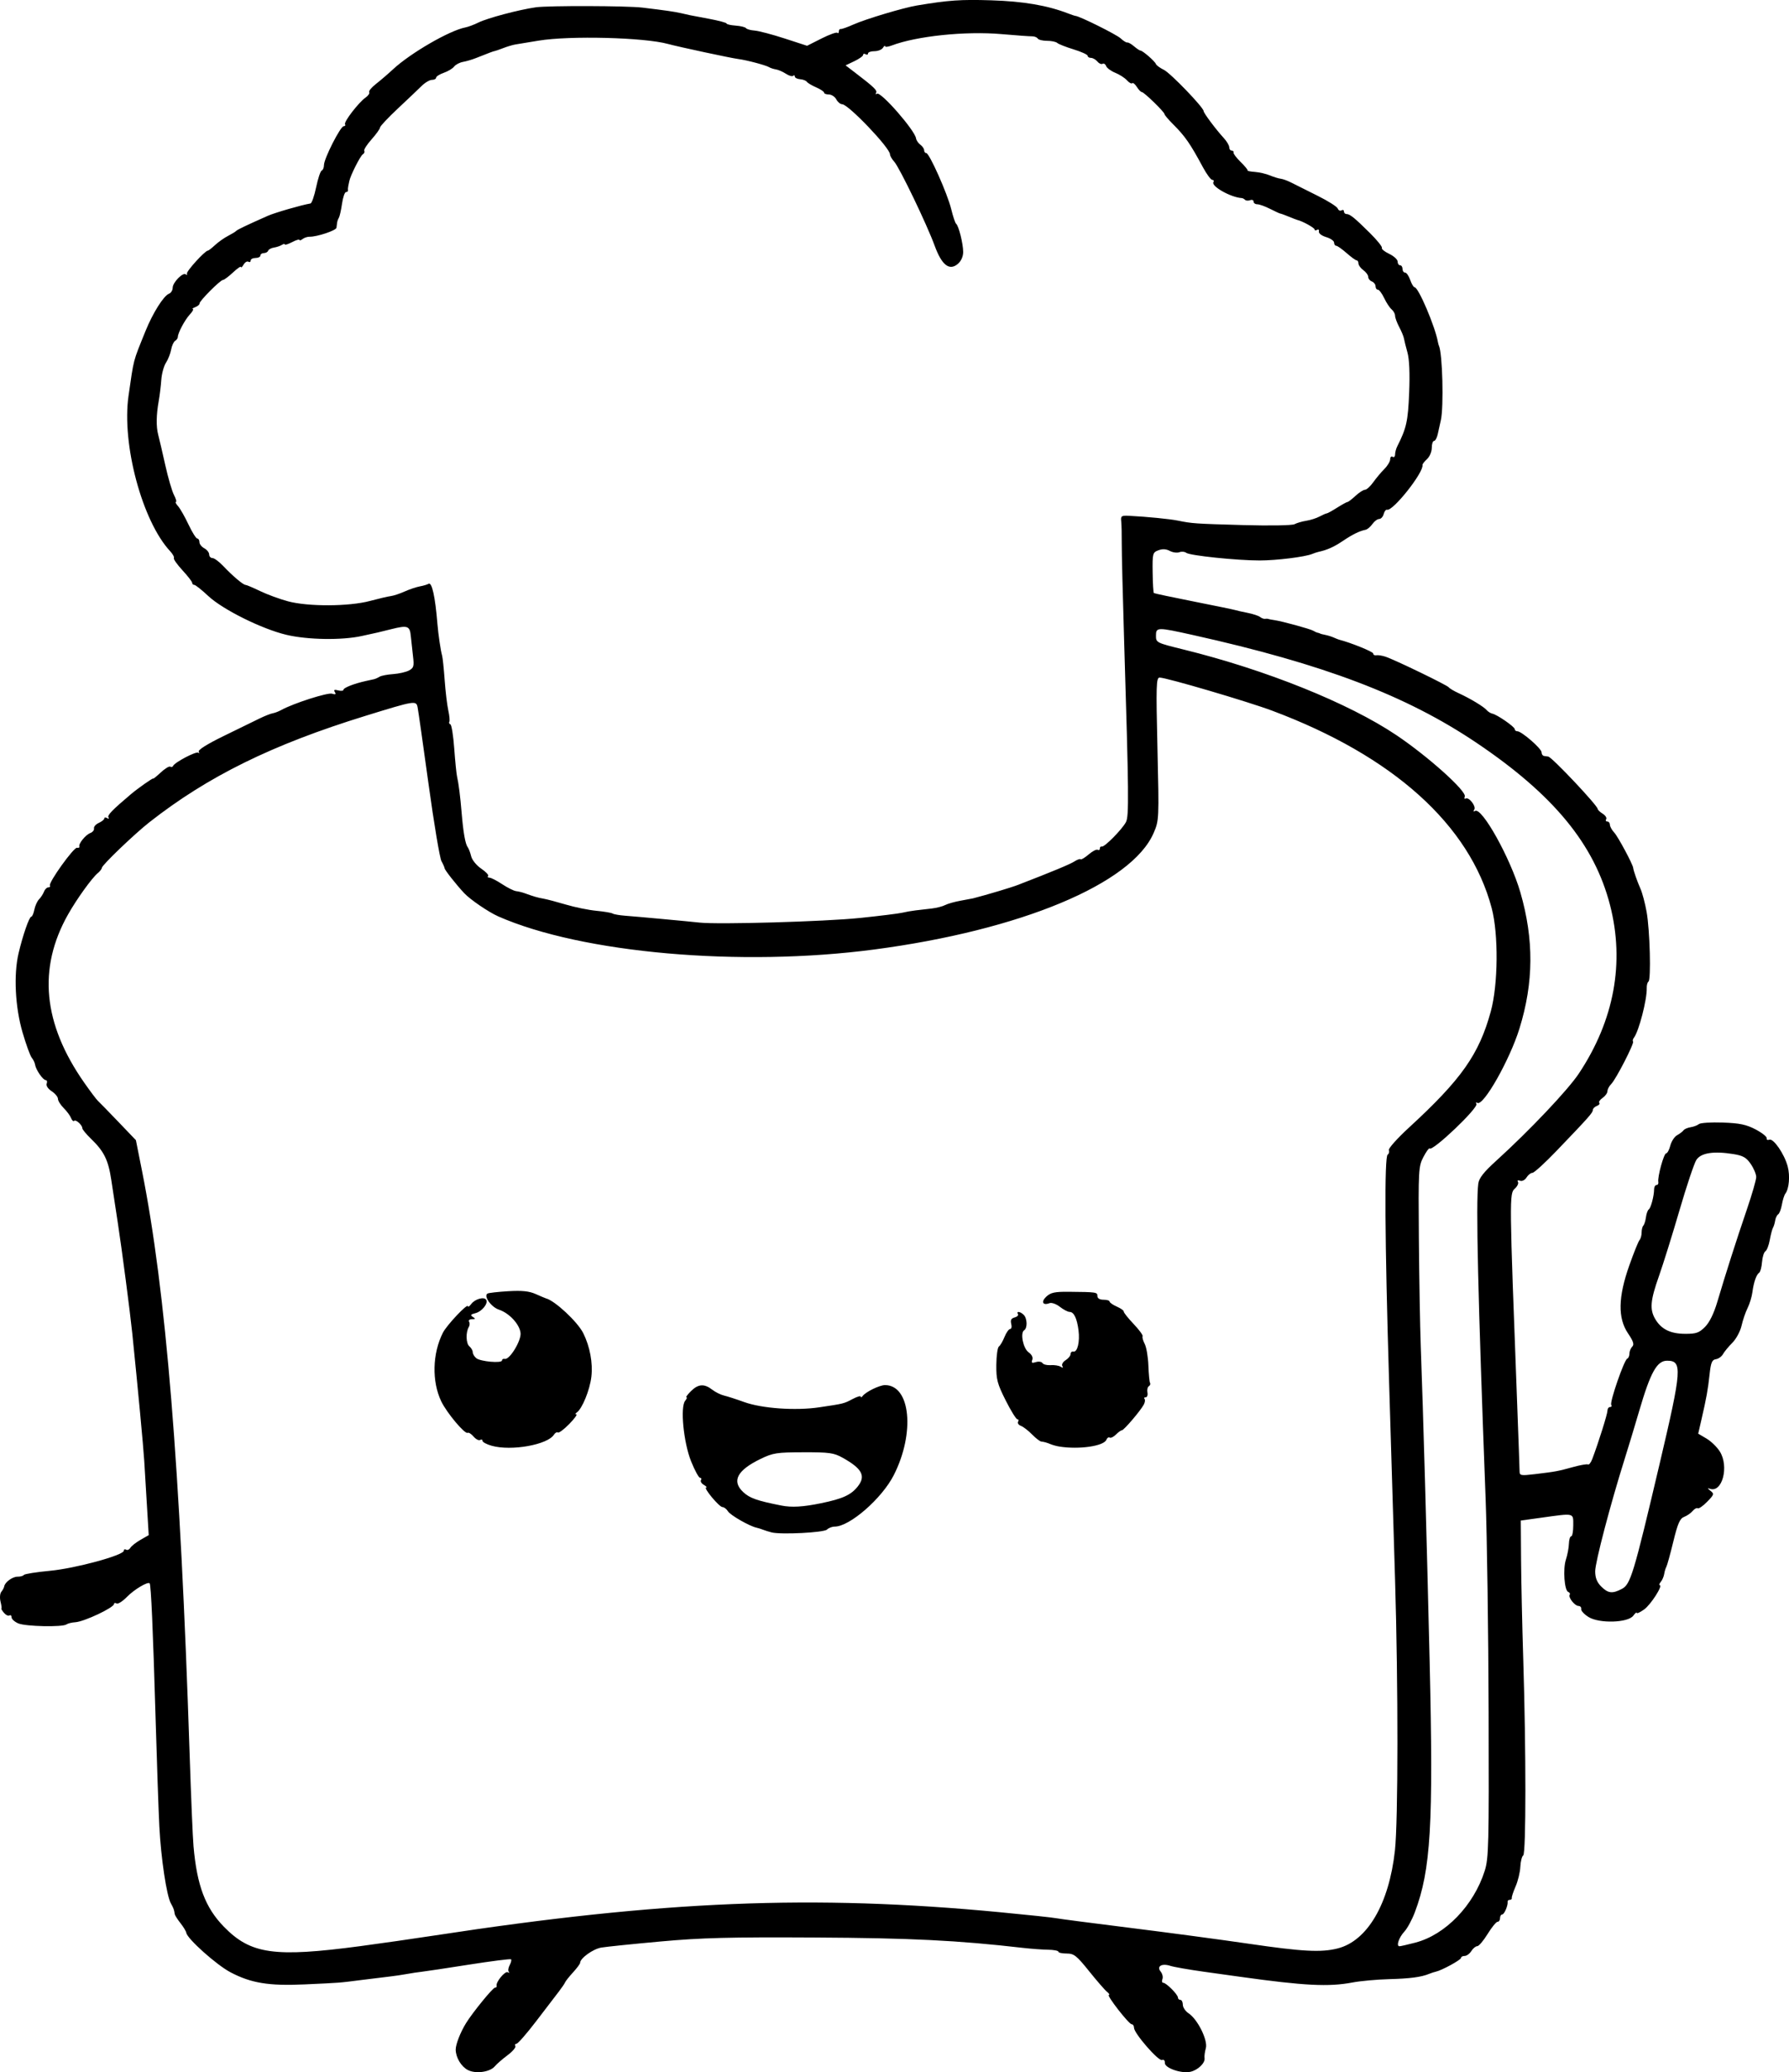 <?xml version="1.0" encoding="UTF-8" standalone="no"?>
<!-- Created with Inkscape (http://www.inkscape.org/) -->

<svg
   width="193.983mm"
   height="224.734mm"
   viewBox="0 0 193.983 224.734"
   version="1.1"
   id="svg5"
   xml:space="preserve"
   xmlns="http://www.w3.org/2000/svg"
   xmlns:svg="http://www.w3.org/2000/svg"><defs
     id="defs2" /><g
     id="layer1"
     transform="translate(-34.145,-6.278)"><path
       style="fill:#000000;stroke-width:0.265"
       d="m 84.881,230.779 c -0.733,-0.385 -1.318,-1.367 -1.324,-2.221 -0.004,-0.565 0.513,-1.888 1.125,-2.876 0.715,-1.156 2.9,-3.837 3.128,-3.837 0.133,0 0.215,-0.089 0.183,-0.198 -0.116,-0.39 0.916,-1.646 1.212,-1.477 0.166,0.095 0.217,0.078 0.113,-0.037 -0.104,-0.115 -0.065,-0.442 0.088,-0.727 0.152,-0.284 0.222,-0.572 0.155,-0.639 -0.067,-0.067 -2.131,0.194 -4.585,0.581 -2.455,0.387 -4.761,0.734 -5.125,0.772 -0.364,0.038 -1.078,0.145 -1.587,0.239 -0.509,0.093 -1.343,0.217 -1.852,0.274 -0.509,0.057 -1.879,0.225 -3.043,0.373 -2.57,0.327 -2.192,0.297 -6.181,0.481 -3.891,0.179 -5.816,-0.135 -8.058,-1.317 -1.511,-0.796 -4.69,-3.639 -4.784,-4.278 -0.024,-0.164 -0.308,-0.635 -0.631,-1.045 -0.323,-0.41 -0.602,-0.849 -0.62,-0.975 -0.07,-0.483 -0.127,-0.643 -0.423,-1.173 -0.461,-0.828 -1.073,-4.903 -1.248,-8.316 -0.086,-1.673 -0.274,-7.091 -0.417,-12.039 -0.27,-9.305 -0.487,-14.206 -0.635,-14.354 -0.208,-0.208 -1.682,0.673 -2.463,1.474 -0.471,0.483 -0.978,0.803 -1.126,0.712 -0.148,-0.091 -0.269,-0.068 -0.269,0.051 0,0.394 -3.244,1.926 -4.203,1.984 -0.381,0.023 -0.811,0.129 -0.957,0.236 -0.426,0.312 -4.43,0.228 -5.225,-0.11 -0.4,-0.17 -0.728,-0.466 -0.728,-0.657 0,-0.191 -0.106,-0.283 -0.235,-0.203 -0.129,0.08 -0.397,-0.051 -0.595,-0.29 -0.198,-0.239 -0.321,-0.446 -0.273,-0.46 0.048,-0.014 0.005,-0.354 -0.096,-0.757 -0.101,-0.403 -0.062,-0.878 0.088,-1.058 0.149,-0.18 0.291,-0.446 0.315,-0.592 0.076,-0.46 0.907,-1.059 1.457,-1.049 0.291,0.005 0.593,-0.08 0.671,-0.188 0.078,-0.109 1.35,-0.311 2.828,-0.45 2.772,-0.261 8.011,-1.687 8.011,-2.181 0,-0.145 0.112,-0.194 0.248,-0.11 0.137,0.084 0.345,-0.007 0.463,-0.204 0.118,-0.196 0.614,-0.586 1.102,-0.865 l 0.887,-0.508 -0.192,-3.175 c -0.105,-1.746 -0.238,-3.949 -0.295,-4.895 -0.086,-1.444 -0.701,-7.996 -1.291,-13.758 -0.24,-2.344 -1.138,-9.213 -1.577,-12.058 -0.223,-1.444 -0.538,-3.519 -0.701,-4.611 -0.326,-2.185 -0.782,-3.115 -2.198,-4.484 -0.519,-0.501 -0.944,-1.016 -0.944,-1.143 0,-0.346 -0.707,-0.986 -0.888,-0.805 -0.087,0.087 -0.237,-0.05 -0.335,-0.304 -0.097,-0.254 -0.457,-0.742 -0.8,-1.084 -0.343,-0.343 -0.623,-0.793 -0.623,-1.001 0,-0.208 -0.307,-0.58 -0.682,-0.825 -0.401,-0.263 -0.623,-0.603 -0.537,-0.824 0.08,-0.207 0.032,-0.377 -0.105,-0.377 -0.297,0 -1.075,-1.131 -1.155,-1.679 -0.031,-0.211 -0.193,-0.549 -0.36,-0.75 -0.167,-0.201 -0.616,-1.434 -0.997,-2.739 -0.804,-2.748 -0.981,-6.266 -0.433,-8.591 0.462,-1.963 1.16,-3.969 1.379,-3.969 0.099,0 0.248,-0.343 0.332,-0.762 0.084,-0.419 0.314,-0.925 0.511,-1.124 0.197,-0.199 0.437,-0.571 0.534,-0.826 0.096,-0.255 0.305,-0.463 0.464,-0.463 0.159,0 0.239,-0.089 0.178,-0.198 -0.176,-0.315 2.591,-4.174 2.94,-4.101 0.173,0.036 0.286,-0.023 0.251,-0.132 -0.101,-0.314 0.679,-1.274 1.191,-1.465 0.256,-0.096 0.435,-0.321 0.397,-0.502 -0.038,-0.181 0.199,-0.45 0.527,-0.599 0.327,-0.149 0.595,-0.369 0.595,-0.488 0,-0.12 0.137,-0.133 0.305,-0.029 0.174,0.108 0.234,0.073 0.14,-0.08 -0.142,-0.23 0.421,-0.81 2.456,-2.529 0.745,-0.629 2.391,-1.785 2.391,-1.678 0,0.059 0.369,-0.237 0.821,-0.659 0.451,-0.422 0.917,-0.707 1.036,-0.634 0.118,0.073 0.255,0.038 0.304,-0.077 0.164,-0.388 2.53,-1.629 2.742,-1.438 0.115,0.104 0.133,0.056 0.04,-0.108 -0.105,-0.184 0.907,-0.822 2.67,-1.684 1.561,-0.763 3.315,-1.62 3.897,-1.904 0.582,-0.285 1.237,-0.545 1.455,-0.578 0.218,-0.033 0.648,-0.198 0.954,-0.367 1.303,-0.718 5.012,-1.906 5.483,-1.757 0.367,0.117 0.451,0.068 0.302,-0.173 -0.151,-0.244 -0.052,-0.294 0.364,-0.185 0.314,0.082 0.571,0.051 0.571,-0.07 0,-0.215 1.154,-0.668 2.409,-0.945 0.349,-0.077 0.753,-0.166 0.899,-0.198 0.146,-0.032 0.416,-0.153 0.601,-0.268 0.185,-0.116 0.846,-0.244 1.469,-0.286 0.623,-0.042 1.397,-0.218 1.721,-0.391 0.519,-0.278 0.571,-0.463 0.439,-1.559 -0.082,-0.684 -0.188,-1.655 -0.235,-2.157 -0.104,-1.123 -0.339,-1.211 -2.085,-0.776 -0.76,0.189 -1.441,0.356 -1.514,0.372 -0.073,0.015 -0.847,0.186 -1.72,0.379 -2.151,0.475 -5.866,0.418 -8.163,-0.126 -2.658,-0.629 -6.906,-2.738 -8.476,-4.207 -0.711,-0.666 -1.396,-1.21 -1.521,-1.21 -0.125,0 -0.228,-0.099 -0.228,-0.221 0,-0.121 -0.473,-0.733 -1.051,-1.359 -0.578,-0.626 -0.999,-1.223 -0.935,-1.327 0.064,-0.103 -0.117,-0.438 -0.402,-0.744 -3.029,-3.252 -5.27,-11.616 -4.515,-16.854 0.594,-4.122 0.456,-3.594 1.835,-7.011 0.793,-1.965 1.972,-3.84 2.555,-4.064 0.219,-0.084 0.397,-0.374 0.397,-0.644 0,-0.582 1.141,-1.735 1.431,-1.446 0.11,0.11 0.161,0.074 0.113,-0.082 -0.08,-0.255 1.958,-2.496 2.269,-2.496 0.071,0 0.423,-0.272 0.781,-0.605 0.359,-0.333 0.99,-0.779 1.403,-0.992 0.413,-0.213 0.81,-0.455 0.883,-0.538 0.123,-0.14 1.146,-0.629 3.44,-1.645 0.767,-0.339 3.656,-1.175 4.622,-1.337 0.141,-0.024 0.418,-0.817 0.615,-1.763 0.197,-0.946 0.469,-1.759 0.604,-1.808 0.135,-0.049 0.245,-0.319 0.245,-0.602 0,-0.689 1.786,-4.205 2.136,-4.205 0.152,0 0.218,-0.095 0.146,-0.212 -0.155,-0.251 1.473,-2.367 2.228,-2.895 0.29,-0.203 0.466,-0.466 0.392,-0.586 -0.074,-0.119 0.252,-0.516 0.723,-0.882 0.472,-0.366 1.312,-1.087 1.868,-1.604 1.89,-1.755 6.12,-4.203 7.831,-4.533 0.318,-0.061 0.956,-0.3 1.418,-0.531 0.967,-0.482 4.411,-1.397 6.228,-1.654 1.364,-0.193 9.877,-0.168 11.557,0.033 2.501,0.3 3.487,0.443 4.233,0.613 0.437,0.099 0.853,0.194 0.926,0.211 0.073,0.016 0.995,0.191 2.051,0.388 1.055,0.197 1.918,0.428 1.919,0.514 2.6e-4,0.086 0.441,0.188 0.979,0.226 0.538,0.039 1.044,0.163 1.124,0.276 0.08,0.113 0.502,0.231 0.937,0.263 0.435,0.031 1.893,0.415 3.24,0.853 l 2.448,0.796 1.557,-0.786 c 0.856,-0.432 1.631,-0.712 1.721,-0.622 0.09,0.09 0.164,0.025 0.164,-0.145 0,-0.17 0.089,-0.289 0.198,-0.265 0.109,0.024 0.734,-0.197 1.389,-0.491 1.307,-0.586 5.417,-1.818 6.879,-2.061 3.456,-0.575 4.732,-0.664 8.048,-0.562 3.492,0.108 6.099,0.554 8.356,1.428 0.364,0.141 0.721,0.26 0.794,0.264 0.445,0.028 4.454,2.022 4.893,2.435 0.292,0.274 0.617,0.476 0.721,0.449 0.104,-0.028 0.433,0.158 0.731,0.413 0.297,0.255 0.612,0.463 0.698,0.463 0.234,0 1.557,1.15 1.673,1.455 0.056,0.146 0.445,0.431 0.866,0.635 0.712,0.345 4.308,4.081 4.31,4.478 0.001,0.211 1.336,1.994 2.182,2.915 0.327,0.356 0.595,0.809 0.595,1.006 0,0.197 0.119,0.358 0.265,0.358 0.146,0 0.235,0.093 0.198,0.207 -0.036,0.114 0.313,0.578 0.776,1.032 0.463,0.454 0.801,0.866 0.75,0.917 -0.05,0.051 0.305,0.121 0.789,0.157 0.485,0.035 1.218,0.206 1.631,0.379 0.412,0.173 0.941,0.335 1.174,0.361 0.233,0.025 0.769,0.224 1.191,0.442 0.422,0.218 1.684,0.85 2.806,1.405 1.121,0.555 2.103,1.176 2.181,1.379 0.078,0.203 0.262,0.296 0.408,0.205 0.147,-0.091 0.266,-0.039 0.266,0.116 0,0.154 0.124,0.28 0.276,0.28 0.373,0 0.879,0.41 2.55,2.068 0.78,0.773 1.361,1.498 1.292,1.61 -0.069,0.112 0.286,0.4 0.789,0.64 0.503,0.24 0.915,0.617 0.915,0.837 0,0.221 0.119,0.401 0.265,0.401 0.146,0 0.265,0.179 0.265,0.397 0,0.218 0.125,0.397 0.278,0.397 0.153,0 0.403,0.357 0.555,0.794 0.152,0.437 0.365,0.794 0.473,0.794 0.42,0 2.235,4.265 2.535,5.953 0.026,0.146 0.075,0.324 0.109,0.397 0.385,0.818 0.534,6.606 0.207,8.07 -0.097,0.437 -0.249,1.121 -0.337,1.521 -0.088,0.4 -0.269,0.728 -0.403,0.728 -0.134,0 -0.244,0.339 -0.244,0.753 0,0.414 -0.233,0.964 -0.519,1.222 -0.285,0.258 -0.504,0.545 -0.487,0.636 0.15,0.795 -3.223,5.051 -3.846,4.853 -0.122,-0.039 -0.284,0.171 -0.362,0.466 -0.077,0.295 -0.298,0.537 -0.491,0.537 -0.193,0 -0.524,0.247 -0.735,0.549 -0.211,0.302 -0.545,0.581 -0.743,0.621 -0.665,0.135 -1.412,0.503 -2.475,1.22 -0.945,0.637 -1.697,0.974 -2.612,1.171 -0.164,0.035 -0.477,0.138 -0.695,0.229 -0.771,0.321 -3.86,0.705 -5.689,0.707 -2.455,0.004 -7.595,-0.532 -7.97,-0.83 -0.163,-0.13 -0.499,-0.159 -0.745,-0.065 -0.247,0.095 -0.713,0.03 -1.036,-0.142 -0.397,-0.213 -0.799,-0.234 -1.239,-0.067 -0.622,0.236 -0.65,0.344 -0.623,2.403 0.016,1.185 0.075,2.191 0.132,2.235 0.057,0.044 2.009,0.458 4.337,0.919 2.328,0.461 4.352,0.88 4.498,0.929 0.146,0.049 0.741,0.184 1.323,0.299 0.582,0.115 1.195,0.317 1.361,0.449 0.167,0.132 0.405,0.221 0.529,0.199 0.124,-0.022 0.286,-0.017 0.359,0.013 0.073,0.029 0.37,0.086 0.661,0.127 0.81,0.112 3.93,0.967 4.231,1.159 0.147,0.094 0.356,0.187 0.465,0.208 0.109,0.02 0.228,0.061 0.265,0.09 0.036,0.029 0.284,0.095 0.55,0.145 0.266,0.05 0.683,0.18 0.926,0.288 0.243,0.108 0.502,0.211 0.575,0.23 1.264,0.321 3.704,1.309 3.704,1.501 0,0.14 0.149,0.226 0.331,0.191 0.182,-0.035 0.628,0.033 0.992,0.152 0.996,0.324 6.727,3.1 6.879,3.331 0.073,0.111 0.549,0.393 1.058,0.627 1.263,0.58 2.722,1.461 3.044,1.837 0.146,0.171 0.419,0.342 0.607,0.381 0.529,0.108 2.435,1.428 2.435,1.685 0,0.126 0.129,0.229 0.286,0.229 0.46,0 2.624,1.881 2.624,2.281 0,0.201 0.119,0.38 0.265,0.398 0.146,0.018 0.354,0.048 0.463,0.066 0.409,0.069 5.358,5.318 5.358,5.683 0,0.096 0.243,0.327 0.539,0.512 0.297,0.185 0.468,0.452 0.381,0.593 -0.087,0.141 -0.032,0.256 0.122,0.256 0.154,0 0.28,0.156 0.28,0.347 0,0.191 0.215,0.578 0.478,0.86 0.405,0.435 2.005,3.419 2.048,3.82 0.033,0.31 0.454,1.515 0.788,2.257 0.198,0.441 0.499,1.572 0.668,2.514 0.356,1.978 0.497,7.381 0.198,7.566 -0.111,0.069 -0.195,0.387 -0.185,0.707 0.036,1.236 -0.852,4.674 -1.386,5.369 -0.122,0.159 -0.166,0.345 -0.097,0.414 0.166,0.166 -1.854,4.103 -2.371,4.619 -0.223,0.223 -0.405,0.568 -0.405,0.768 0,0.2 -0.237,0.529 -0.527,0.732 -0.29,0.203 -0.452,0.445 -0.359,0.538 0.093,0.093 -0.027,0.244 -0.266,0.335 -0.239,0.092 -0.435,0.29 -0.435,0.441 0,0.293 -0.441,0.789 -3.969,4.466 -1.237,1.289 -2.397,2.345 -2.577,2.346 -0.181,7.9e-4 -0.47,0.228 -0.642,0.504 -0.179,0.287 -0.483,0.438 -0.707,0.352 -0.232,-0.089 -0.323,-0.038 -0.224,0.123 0.093,0.151 -0.055,0.478 -0.33,0.726 -0.612,0.553 -0.609,0.757 0.254,23.563 0.138,3.638 0.252,6.838 0.254,7.112 0.003,0.454 0.146,0.48 1.657,0.299 2.263,-0.272 2.509,-0.317 4.146,-0.771 0.789,-0.219 1.519,-0.345 1.623,-0.28 0.104,0.064 0.312,-0.209 0.462,-0.607 0.671,-1.778 1.64,-4.865 1.64,-5.224 0,-0.217 0.126,-0.395 0.28,-0.395 0.154,0 0.213,-0.108 0.131,-0.241 -0.183,-0.297 1.404,-4.884 1.733,-5.007 0.13,-0.049 0.237,-0.293 0.237,-0.542 0,-0.25 0.138,-0.592 0.307,-0.761 0.233,-0.233 0.122,-0.581 -0.46,-1.442 -1.115,-1.65 -1.073,-3.933 0.136,-7.353 0.488,-1.382 0.99,-2.627 1.114,-2.765 0.124,-0.138 0.226,-0.505 0.226,-0.816 0,-0.31 0.084,-0.648 0.186,-0.751 0.103,-0.103 0.229,-0.507 0.282,-0.899 0.052,-0.392 0.189,-0.774 0.303,-0.85 0.23,-0.152 0.579,-1.463 0.582,-2.188 10e-4,-0.255 0.119,-0.463 0.262,-0.463 0.143,0 0.231,-0.149 0.195,-0.331 -0.105,-0.535 0.602,-3.109 0.854,-3.109 0.127,0 0.328,-0.377 0.448,-0.838 0.119,-0.461 0.45,-0.967 0.735,-1.124 0.285,-0.158 0.598,-0.397 0.695,-0.531 0.097,-0.135 0.445,-0.286 0.773,-0.336 0.328,-0.05 0.731,-0.203 0.896,-0.34 0.165,-0.137 1.332,-0.212 2.593,-0.167 1.829,0.066 2.548,0.216 3.557,0.746 0.695,0.365 1.236,0.795 1.201,0.956 -0.035,0.161 0.094,0.232 0.287,0.158 0.447,-0.172 1.63,1.549 1.99,2.896 0.273,1.02 0.152,2.434 -0.254,2.956 -0.118,0.151 -0.286,0.684 -0.374,1.184 -0.088,0.5 -0.27,0.976 -0.404,1.059 -0.134,0.083 -0.28,0.384 -0.324,0.668 -0.044,0.285 -0.151,0.637 -0.237,0.782 -0.086,0.146 -0.242,0.741 -0.347,1.322 -0.105,0.582 -0.32,1.137 -0.478,1.235 -0.158,0.098 -0.322,0.624 -0.365,1.171 -0.043,0.547 -0.18,1.062 -0.304,1.146 -0.31,0.21 -0.599,1.038 -0.739,2.119 -0.065,0.499 -0.3,1.273 -0.523,1.72 -0.223,0.447 -0.517,1.307 -0.653,1.912 -0.136,0.605 -0.584,1.438 -0.997,1.852 -0.412,0.414 -0.87,0.968 -1.016,1.232 -0.147,0.264 -0.496,0.513 -0.776,0.553 -0.414,0.06 -0.541,0.367 -0.678,1.637 -0.181,1.675 -0.338,2.55 -0.886,4.926 l -0.348,1.511 0.898,0.53 c 0.494,0.291 1.143,0.921 1.444,1.4 1.022,1.629 0.267,4.507 -1.063,4.05 -0.302,-0.104 -0.289,-0.049 0.051,0.216 0.421,0.328 0.394,0.417 -0.36,1.189 -0.448,0.459 -0.908,0.777 -1.021,0.707 -0.113,-0.07 -0.363,0.063 -0.555,0.294 -0.192,0.232 -0.607,0.519 -0.922,0.639 -0.458,0.174 -0.691,0.706 -1.172,2.684 -0.33,1.357 -0.67,2.586 -0.754,2.732 -0.085,0.146 -0.189,0.493 -0.233,0.773 -0.043,0.28 -0.21,0.667 -0.371,0.86 -0.16,0.193 -0.215,0.351 -0.122,0.351 0.399,0 -0.956,2.121 -1.687,2.642 -0.44,0.313 -0.8,0.479 -0.8,0.369 0,-0.11 -0.166,0.026 -0.368,0.302 -0.57,0.78 -3.697,0.873 -4.859,0.144 -0.474,-0.297 -0.831,-0.685 -0.794,-0.862 0.037,-0.177 -0.091,-0.327 -0.285,-0.334 -0.419,-0.014 -1.14,-0.929 -0.961,-1.219 0.069,-0.112 2.6e-4,-0.245 -0.153,-0.296 -0.423,-0.141 -0.594,-2.495 -0.255,-3.522 0.165,-0.5 0.31,-1.271 0.323,-1.713 0.013,-0.442 0.124,-0.803 0.247,-0.803 0.123,0 0.224,-0.536 0.224,-1.191 0,-1.376 0.174,-1.334 -3.44,-0.832 l -2.249,0.312 0.03,4.229 c 0.017,2.326 0.123,7.206 0.237,10.844 0.31,9.886 0.308,21.02 -0.003,21.242 -0.146,0.104 -0.287,0.665 -0.315,1.247 -0.028,0.582 -0.258,1.535 -0.512,2.117 -0.254,0.582 -0.44,1.148 -0.413,1.257 0.027,0.109 -0.07,0.198 -0.215,0.198 -0.146,0 -0.252,0.089 -0.236,0.198 0.058,0.4 -0.362,1.389 -0.589,1.389 -0.129,0 -0.234,0.179 -0.234,0.397 0,0.218 -0.12,0.397 -0.267,0.397 -0.147,0 -0.633,0.595 -1.081,1.323 -0.448,0.728 -0.954,1.323 -1.125,1.323 -0.171,0 -0.459,0.238 -0.641,0.529 -0.182,0.291 -0.508,0.529 -0.725,0.529 -0.217,0 -0.395,0.098 -0.395,0.218 0,0.212 -2.092,1.354 -2.726,1.488 -0.174,0.037 -0.496,0.141 -0.714,0.232 -0.864,0.358 -2.088,0.521 -4.366,0.58 -1.31,0.034 -3.088,0.196 -3.951,0.36 -2.582,0.49 -5.226,0.356 -12.188,-0.617 -0.582,-0.081 -2.368,-0.331 -3.969,-0.554 -1.601,-0.224 -3.221,-0.508 -3.6,-0.632 -0.928,-0.304 -1.525,0.051 -1.05,0.623 0.189,0.228 0.274,0.594 0.19,0.814 -0.085,0.22 -0.044,0.4 0.091,0.4 0.322,0 1.591,1.276 1.591,1.6 0,0.139 0.119,0.253 0.265,0.253 0.146,0 0.265,0.235 0.265,0.523 0,0.288 0.28,0.706 0.622,0.931 0.984,0.645 2.114,2.93 1.873,3.787 -0.11,0.392 -0.173,0.873 -0.14,1.069 0.089,0.526 -0.72,1.311 -1.538,1.49 -0.992,0.218 -2.811,-0.422 -2.768,-0.974 0.019,-0.252 -0.109,-0.379 -0.306,-0.304 -0.385,0.148 -3.035,-2.902 -3.035,-3.493 0,-0.211 -0.112,-0.383 -0.249,-0.383 -0.307,0 -2.776,-3.172 -2.478,-3.183 0.118,-0.005 0.031,-0.153 -0.193,-0.331 -0.224,-0.177 -1.101,-1.186 -1.948,-2.241 -1.366,-1.7 -1.642,-1.918 -2.437,-1.918 -0.493,0 -0.896,-0.089 -0.896,-0.198 0,-0.109 -0.506,-0.206 -1.124,-0.215 -0.618,-0.009 -1.839,-0.099 -2.712,-0.199 -7.112,-0.818 -12.139,-1.068 -22.622,-1.125 -9.205,-0.05 -12.229,0.028 -16.669,0.43 -2.983,0.27 -5.877,0.568 -6.43,0.66 -0.902,0.151 -2.302,1.159 -2.302,1.658 0,0.106 -0.345,0.572 -0.768,1.034 -0.422,0.462 -0.809,0.949 -0.86,1.081 -0.051,0.132 -0.358,0.584 -0.682,1.004 -0.324,0.42 -1.429,1.865 -2.456,3.211 -1.026,1.346 -1.988,2.447 -2.138,2.447 -0.15,0 -0.203,0.111 -0.119,0.247 0.084,0.136 -0.295,0.583 -0.843,0.992 -0.548,0.41 -1.175,0.957 -1.394,1.216 -0.522,0.619 -2.077,0.829 -2.906,0.393 z m -11.647,-13.444 c 2.11,-0.28 5.746,-0.803 8.081,-1.16 24.64,-3.776 40.988,-4.448 61.24,-2.517 2.983,0.284 5.722,0.576 6.085,0.648 0.364,0.072 3.995,0.546 8.07,1.053 4.075,0.507 9.849,1.28 12.832,1.717 5.84,0.856 7.85,0.963 9.64,0.512 3.229,-0.813 5.576,-4.822 6.216,-10.616 0.352,-3.192 0.361,-17.896 0.017,-29.313 -0.142,-4.729 -0.437,-14.493 -0.655,-21.696 -0.459,-15.185 -0.513,-24.241 -0.148,-24.467 0.139,-0.086 0.197,-0.303 0.128,-0.483 -0.069,-0.18 0.909,-1.277 2.173,-2.439 5.693,-5.231 7.608,-7.949 8.881,-12.607 0.797,-2.914 0.844,-8.378 0.097,-11.202 -2.391,-9.032 -10.692,-16.502 -23.795,-21.409 -2.661,-0.997 -11.485,-3.594 -12.209,-3.594 -0.373,0 -0.398,0.801 -0.237,7.739 0.177,7.635 0.171,7.758 -0.415,9.115 -2.385,5.52 -14.432,10.543 -30.306,12.637 -14.503,1.913 -31.689,0.4 -40.746,-3.586 -1.052,-0.463 -3.043,-1.82 -3.704,-2.525 -0.856,-0.913 -2.116,-2.513 -2.126,-2.701 -0.005,-0.096 -0.159,-0.443 -0.341,-0.771 -0.182,-0.328 -0.811,-4.079 -1.396,-8.334 -0.586,-4.256 -1.121,-8.014 -1.19,-8.352 -0.153,-0.752 -0.273,-0.733 -5.646,0.926 -10.115,3.123 -17.079,6.551 -23.432,11.537 -1.617,1.269 -5.159,4.666 -5.159,4.948 0,0.113 -0.197,0.368 -0.437,0.568 -0.645,0.535 -2.282,2.811 -3.227,4.486 -3.298,5.844 -2.724,11.838 1.745,18.235 0.661,0.946 1.333,1.839 1.494,1.985 0.161,0.146 1.153,1.164 2.205,2.263 l 1.912,1.998 0.657,3.3 c 2.601,13.071 4.144,31.979 5.171,63.348 0.148,4.511 0.336,8.976 0.419,9.922 0.372,4.259 1.278,6.664 3.288,8.727 2.914,2.992 5.454,3.353 14.821,2.108 z m 44.582,-44.866 c -0.291,-0.072 -0.708,-0.202 -0.926,-0.288 -0.218,-0.086 -0.54,-0.187 -0.714,-0.224 -0.753,-0.159 -2.828,-1.347 -3.093,-1.771 -0.159,-0.255 -0.429,-0.463 -0.6,-0.463 -0.352,0 -2.108,-2.112 -1.767,-2.125 0.121,-0.004 0.01,-0.131 -0.248,-0.281 -0.258,-0.15 -0.4,-0.385 -0.315,-0.521 0.084,-0.137 0.04,-0.248 -0.099,-0.248 -0.139,0 -0.576,-0.804 -0.971,-1.786 -0.819,-2.035 -1.198,-5.901 -0.643,-6.57 0.172,-0.207 0.232,-0.376 0.135,-0.376 -0.097,0 0.121,-0.298 0.485,-0.661 0.787,-0.787 1.447,-0.836 2.303,-0.172 0.347,0.269 0.929,0.56 1.292,0.645 0.364,0.085 1.346,0.402 2.182,0.704 1.93,0.696 5.572,0.952 8.137,0.571 2.688,-0.399 2.663,-0.393 3.638,-0.909 0.473,-0.25 0.862,-0.363 0.864,-0.25 0.002,0.113 0.091,0.086 0.198,-0.059 0.335,-0.456 1.838,-1.191 2.435,-1.191 2.766,0 3.272,5.191 0.952,9.759 -1.291,2.542 -4.787,5.587 -6.413,5.587 -0.281,0 -0.655,0.145 -0.832,0.322 -0.327,0.327 -4.965,0.565 -6.002,0.308 z m 5.359,-3.165 c 2.356,-0.487 3.254,-0.898 3.985,-1.828 0.891,-1.132 0.464,-1.928 -1.671,-3.117 -0.933,-0.52 -1.434,-0.588 -4.233,-0.581 -2.905,0.008 -3.301,0.07 -4.655,0.727 -2.532,1.229 -3.142,2.401 -1.871,3.589 0.707,0.661 1.487,0.936 4.144,1.462 1.124,0.222 2.347,0.15 4.301,-0.253 z m -35.72,-6.233 c -0.546,-0.154 -0.992,-0.394 -0.992,-0.533 0,-0.14 -0.116,-0.182 -0.258,-0.095 -0.142,0.087 -0.461,-0.078 -0.709,-0.368 -0.248,-0.29 -0.538,-0.473 -0.645,-0.407 -0.295,0.182 -2.263,-2.165 -2.861,-3.411 -1.036,-2.162 -0.964,-5.189 0.178,-7.442 0.422,-0.833 2.7,-3.245 2.715,-2.874 0.005,0.121 0.17,0.007 0.367,-0.253 0.405,-0.534 1.39,-0.808 1.613,-0.448 0.244,0.395 -0.465,1.276 -1.168,1.453 -0.523,0.131 -0.58,0.216 -0.277,0.408 0.314,0.199 0.297,0.243 -0.096,0.246 -0.263,0.002 -0.405,0.123 -0.315,0.269 0.09,0.146 0.078,0.403 -0.027,0.573 -0.347,0.562 -0.313,1.791 0.058,2.099 0.201,0.167 0.366,0.453 0.366,0.636 0,0.183 0.171,0.474 0.379,0.647 0.449,0.373 2.796,0.579 2.796,0.245 0,-0.127 0.136,-0.201 0.303,-0.165 0.522,0.114 1.793,-1.973 1.707,-2.805 -0.097,-0.945 -1.223,-2.162 -2.345,-2.535 -0.838,-0.279 -1.687,-1.469 -1.244,-1.743 0.123,-0.076 1.136,-0.191 2.251,-0.257 1.51,-0.089 2.275,-0.009 2.993,0.312 0.531,0.237 1.024,0.446 1.097,0.465 0.969,0.244 3.433,2.542 4.047,3.774 0.723,1.451 1.055,3.235 0.879,4.732 -0.17,1.446 -1.009,3.493 -1.588,3.874 -0.162,0.107 -0.182,0.196 -0.043,0.198 0.139,0.002 -0.208,0.475 -0.771,1.051 -0.562,0.576 -1.115,0.99 -1.228,0.92 -0.113,-0.07 -0.302,0.031 -0.42,0.224 -0.676,1.104 -4.628,1.811 -6.763,1.21 z m 61.569,0.089 c -0.284,-0.045 -0.695,-0.154 -0.913,-0.242 -0.491,-0.198 -0.717,-0.263 -1.067,-0.305 -0.15,-0.018 -0.6,-0.367 -1,-0.776 -0.399,-0.409 -0.939,-0.825 -1.198,-0.924 -0.26,-0.1 -0.398,-0.301 -0.308,-0.448 0.091,-0.147 0.056,-0.266 -0.077,-0.266 -0.133,0 -0.706,-0.923 -1.272,-2.051 -0.908,-1.806 -1.028,-2.266 -1.012,-3.857 0.01,-0.994 0.136,-1.887 0.28,-1.984 0.144,-0.098 0.418,-0.565 0.609,-1.038 0.191,-0.473 0.466,-0.86 0.611,-0.86 0.145,0 0.198,-0.251 0.117,-0.558 -0.105,-0.403 -0.004,-0.596 0.363,-0.692 0.28,-0.073 0.444,-0.239 0.364,-0.368 -0.215,-0.347 0.26,-0.284 0.627,0.083 0.387,0.387 0.418,1.441 0.049,1.669 -0.456,0.282 -0.111,1.984 0.488,2.403 0.34,0.238 0.491,0.549 0.391,0.807 -0.126,0.328 -0.041,0.382 0.386,0.247 0.301,-0.096 0.624,-0.048 0.719,0.105 0.095,0.153 0.495,0.254 0.89,0.224 0.395,-0.03 0.882,0.046 1.082,0.17 0.243,0.15 0.303,0.126 0.181,-0.072 -0.101,-0.163 0.059,-0.448 0.356,-0.634 0.297,-0.185 0.539,-0.487 0.539,-0.67 0,-0.183 0.138,-0.303 0.307,-0.267 0.436,0.094 0.714,-1.072 0.552,-2.315 -0.17,-1.302 -0.502,-1.984 -0.965,-1.984 -0.194,0 -0.669,-0.25 -1.057,-0.554 -0.388,-0.305 -0.891,-0.483 -1.118,-0.396 -0.74,0.284 -0.953,-0.146 -0.351,-0.707 0.48,-0.447 0.917,-0.541 2.467,-0.526 2.982,0.028 3.074,0.042 3.074,0.464 0,0.247 0.25,0.397 0.661,0.397 0.364,0 0.661,0.09 0.661,0.2 0,0.11 0.354,0.357 0.787,0.548 0.433,0.192 0.768,0.429 0.745,0.528 -0.023,0.099 0.453,0.702 1.058,1.34 0.605,0.639 1.05,1.242 0.989,1.342 -0.061,0.1 0.04,0.474 0.226,0.832 0.186,0.358 0.365,1.414 0.399,2.347 0.034,0.933 0.116,1.784 0.182,1.891 0.067,0.108 0.007,0.266 -0.132,0.352 -0.139,0.086 -0.207,0.392 -0.152,0.68 0.056,0.288 -0.031,0.524 -0.193,0.524 -0.161,0 -0.218,0.075 -0.126,0.167 0.092,0.092 0.057,0.372 -0.077,0.623 -0.359,0.671 -2.158,2.782 -2.37,2.782 -0.101,0 -0.392,0.209 -0.648,0.465 -0.256,0.256 -0.562,0.406 -0.681,0.332 -0.119,-0.073 -0.278,0.031 -0.355,0.231 -0.264,0.689 -2.948,1.08 -5.088,0.742 z m 38.608,53.79 c 3.237,-0.843 6.312,-4.029 7.498,-7.767 0.435,-1.37 0.469,-2.77 0.427,-17.234 -0.025,-8.658 -0.172,-19.076 -0.326,-23.151 -0.833,-22.002 -1.068,-32.089 -0.794,-34.153 0.08,-0.605 0.586,-1.249 1.96,-2.496 3.576,-3.245 7.761,-7.663 8.943,-9.443 3.833,-5.771 4.991,-12.033 3.38,-18.278 -1.697,-6.582 -6.118,-11.959 -14.454,-17.578 -7.629,-5.143 -16.586,-8.55 -30.779,-11.706 -3.877,-0.862 -3.999,-0.86 -3.999,0.083 0,0.74 0.053,0.766 2.977,1.487 8.944,2.204 17.91,5.811 23.085,9.287 3.433,2.306 7.642,6.084 7.421,6.66 -0.076,0.199 -0.037,0.298 0.087,0.222 0.347,-0.215 1.17,0.828 0.943,1.195 -0.121,0.196 -0.089,0.254 0.083,0.148 0.735,-0.454 3.844,5.13 4.914,8.825 1.481,5.115 1.451,9.776 -0.096,14.771 -1.054,3.406 -3.921,8.466 -4.569,8.065 -0.147,-0.091 -0.191,-0.043 -0.099,0.106 0.255,0.413 -4.771,5.2 -5.08,4.838 -0.062,-0.073 -0.363,0.344 -0.668,0.926 -0.532,1.014 -0.552,1.384 -0.492,8.864 0.035,4.293 0.127,9.532 0.204,11.642 0.273,7.403 0.638,20.371 0.964,34.2 0.418,17.743 0.132,22.588 -1.604,27.2 -0.305,0.81 -0.818,1.755 -1.14,2.101 -0.592,0.636 -0.907,1.586 -0.525,1.586 0.114,0 0.897,-0.18 1.74,-0.399 z m 22.361,-38.347 c 0.956,-0.494 1.279,-1.564 4.122,-13.642 2.404,-10.214 2.468,-11.113 0.791,-11.113 -1.098,0 -1.796,1.256 -3.015,5.424 -0.468,1.601 -1.189,3.982 -1.602,5.292 -1.524,4.839 -3.177,11.142 -3.177,12.117 2e-4,0.713 0.189,1.192 0.65,1.654 0.747,0.747 1.199,0.802 2.231,0.268 z m 9.026,-28.418 c 0.487,-0.487 0.959,-1.447 1.334,-2.712 0.912,-3.079 2.078,-6.725 3.194,-9.991 0.565,-1.653 1.027,-3.253 1.027,-3.555 0,-0.302 -0.267,-0.939 -0.594,-1.416 -0.482,-0.704 -0.839,-0.905 -1.897,-1.075 -2.137,-0.342 -3.501,-0.127 -3.996,0.63 -0.236,0.36 -1.061,2.819 -1.832,5.465 -0.772,2.645 -1.776,5.861 -2.23,7.146 -0.934,2.637 -1.017,3.611 -0.398,4.659 0.649,1.098 1.641,1.589 3.229,1.597 1.202,0.006 1.521,-0.104 2.163,-0.747 z m -91.679,-44.347 c 2.183,-0.227 4.266,-0.485 4.63,-0.574 0.364,-0.089 1.019,-0.203 1.455,-0.254 0.437,-0.051 1.223,-0.142 1.747,-0.203 0.525,-0.061 1.179,-0.229 1.455,-0.374 0.276,-0.145 1.037,-0.36 1.692,-0.477 0.655,-0.117 1.25,-0.229 1.323,-0.248 1.555,-0.4 4.142,-1.175 4.895,-1.466 3.69,-1.426 5.653,-2.242 6.107,-2.539 0.303,-0.198 0.605,-0.305 0.673,-0.237 0.067,0.067 0.46,-0.168 0.873,-0.523 0.413,-0.355 0.854,-0.581 0.981,-0.503 0.127,0.078 0.23,0.016 0.23,-0.138 0,-0.154 0.098,-0.25 0.218,-0.214 0.278,0.084 2.193,-1.858 2.612,-2.649 0.339,-0.64 0.316,-2.951 -0.195,-19.642 -0.149,-4.875 -0.265,-9.637 -0.259,-10.583 0.007,-0.946 -0.019,-2.017 -0.058,-2.381 -0.064,-0.6 0.015,-0.657 0.856,-0.614 1.954,0.099 4.403,0.341 5.292,0.521 1.559,0.317 1.824,0.335 7.089,0.484 2.883,0.082 5.301,0.039 5.556,-0.097 0.248,-0.133 0.822,-0.3 1.275,-0.371 0.453,-0.071 1.108,-0.282 1.455,-0.468 0.347,-0.186 0.691,-0.335 0.764,-0.332 0.073,0.003 0.576,-0.274 1.119,-0.617 0.543,-0.343 1.054,-0.623 1.136,-0.623 0.082,0 0.47,-0.298 0.862,-0.661 0.392,-0.364 0.855,-0.661 1.029,-0.661 0.173,0 0.576,-0.367 0.895,-0.815 0.319,-0.448 0.863,-1.097 1.209,-1.443 0.346,-0.346 0.629,-0.82 0.629,-1.053 0,-0.233 0.119,-0.351 0.265,-0.261 0.146,0.09 0.265,-0.024 0.265,-0.253 0,-0.229 0.105,-0.623 0.232,-0.876 1.001,-1.979 1.169,-2.736 1.294,-5.813 0.085,-2.093 0.021,-3.636 -0.183,-4.366 -0.173,-0.621 -0.345,-1.307 -0.381,-1.526 -0.036,-0.218 -0.268,-0.778 -0.514,-1.244 -0.247,-0.466 -0.449,-1.017 -0.449,-1.224 0,-0.208 -0.168,-0.517 -0.373,-0.687 -0.205,-0.17 -0.568,-0.72 -0.806,-1.223 -0.239,-0.503 -0.547,-0.914 -0.686,-0.914 -0.139,0 -0.252,-0.166 -0.252,-0.369 0,-0.203 -0.179,-0.437 -0.397,-0.521 -0.218,-0.084 -0.397,-0.308 -0.397,-0.499 0,-0.191 -0.238,-0.518 -0.529,-0.728 -0.291,-0.21 -0.529,-0.534 -0.529,-0.72 0,-0.186 -0.089,-0.34 -0.198,-0.343 -0.109,-0.002 -0.602,-0.36 -1.094,-0.794 -0.493,-0.434 -0.999,-0.79 -1.124,-0.79 -0.126,0 -0.229,-0.154 -0.229,-0.342 0,-0.188 -0.387,-0.457 -0.86,-0.598 -0.482,-0.144 -0.828,-0.409 -0.787,-0.604 0.04,-0.191 -0.049,-0.272 -0.198,-0.18 -0.149,0.092 -0.271,0.071 -0.271,-0.048 0,-0.175 -1.328,-0.907 -1.852,-1.022 -0.073,-0.016 -0.489,-0.176 -0.926,-0.356 -0.437,-0.18 -0.853,-0.332 -0.926,-0.337 -0.073,-0.005 -0.574,-0.235 -1.114,-0.511 -0.54,-0.275 -1.165,-0.501 -1.389,-0.501 -0.224,0 -0.407,-0.132 -0.407,-0.293 0,-0.161 -0.167,-0.229 -0.371,-0.151 -0.204,0.078 -0.452,0.061 -0.551,-0.038 -0.099,-0.099 -0.26,-0.185 -0.357,-0.19 -1.184,-0.068 -3.349,-1.286 -3.074,-1.73 0.083,-0.134 0.027,-0.244 -0.125,-0.244 -0.152,0 -0.605,-0.612 -1.008,-1.36 -1.391,-2.584 -1.935,-3.368 -3.246,-4.678 -0.509,-0.509 -0.926,-1.001 -0.926,-1.094 0,-0.23 -2.224,-2.393 -2.461,-2.393 -0.105,0 -0.346,-0.25 -0.537,-0.555 -0.191,-0.305 -0.416,-0.486 -0.5,-0.402 -0.084,0.084 -0.344,-0.06 -0.577,-0.32 -0.233,-0.26 -0.802,-0.626 -1.265,-0.813 -0.462,-0.187 -0.908,-0.516 -0.99,-0.73 -0.082,-0.214 -0.256,-0.324 -0.386,-0.243 -0.13,0.08 -0.384,-0.031 -0.563,-0.248 -0.18,-0.217 -0.491,-0.394 -0.691,-0.394 -0.2,0 -0.364,-0.103 -0.364,-0.228 0,-0.126 -0.685,-0.439 -1.521,-0.695 -0.837,-0.257 -1.634,-0.571 -1.773,-0.698 -0.138,-0.127 -0.637,-0.231 -1.109,-0.231 -0.472,0 -0.926,-0.111 -1.011,-0.248 -0.084,-0.136 -0.359,-0.244 -0.611,-0.239 -0.252,0.005 -1.752,-0.104 -3.334,-0.242 -3.886,-0.339 -9.191,0.213 -11.88,1.236 -0.397,0.151 -0.723,0.188 -0.725,0.082 -0.002,-0.106 -0.108,-0.028 -0.234,0.172 -0.127,0.2 -0.542,0.364 -0.922,0.364 -0.38,0 -0.692,0.111 -0.692,0.247 0,0.136 -0.119,0.174 -0.265,0.084 -0.146,-0.09 -0.265,-0.059 -0.265,0.068 0,0.127 -0.428,0.436 -0.952,0.685 l -0.952,0.454 1.018,0.778 c 2.06,1.573 2.447,1.945 2.289,2.201 -0.089,0.144 -0.042,0.187 0.105,0.097 0.412,-0.255 4.098,3.963 4.226,4.836 0.032,0.215 0.243,0.527 0.469,0.692 0.226,0.166 0.412,0.437 0.412,0.603 0,0.166 0.102,0.302 0.226,0.302 0.338,0 2.303,4.414 2.71,6.085 0.195,0.8 0.434,1.515 0.532,1.587 0.274,0.204 0.763,2.155 0.764,3.05 8e-4,0.498 -0.218,0.989 -0.577,1.297 -0.918,0.786 -1.745,0.14 -2.513,-1.965 -0.846,-2.318 -3.807,-8.474 -4.383,-9.112 -0.255,-0.282 -0.463,-0.643 -0.463,-0.803 0,-0.695 -4.52,-5.431 -5.183,-5.431 -0.195,0 -0.482,-0.238 -0.638,-0.529 -0.156,-0.291 -0.517,-0.529 -0.803,-0.529 -0.286,0 -0.52,-0.09 -0.52,-0.2 0,-0.11 -0.387,-0.368 -0.86,-0.574 -0.473,-0.206 -0.93,-0.479 -1.016,-0.607 -0.086,-0.128 -0.413,-0.252 -0.728,-0.276 -0.314,-0.024 -0.572,-0.157 -0.572,-0.295 0,-0.139 -0.08,-0.173 -0.177,-0.075 -0.098,0.098 -0.451,-0.002 -0.785,-0.221 -0.334,-0.219 -0.82,-0.431 -1.079,-0.472 -0.26,-0.04 -0.591,-0.147 -0.736,-0.237 -0.356,-0.221 -2.464,-0.779 -3.378,-0.895 -0.771,-0.098 -6.456,-1.317 -7.602,-1.631 -2.59,-0.709 -10.65,-0.915 -14.023,-0.358 -1.091,0.18 -2.223,0.367 -2.514,0.414 -0.291,0.048 -0.886,0.225 -1.323,0.395 -0.437,0.169 -0.853,0.313 -0.926,0.321 -0.128,0.013 -0.498,0.151 -2.051,0.768 -0.4,0.159 -1.025,0.343 -1.389,0.408 -0.364,0.066 -0.794,0.293 -0.956,0.506 -0.162,0.213 -0.668,0.517 -1.124,0.676 -0.456,0.159 -0.83,0.397 -0.83,0.528 0,0.131 -0.204,0.239 -0.453,0.239 -0.249,0 -0.755,0.299 -1.124,0.664 -0.369,0.365 -1.535,1.473 -2.59,2.461 -1.055,0.988 -1.918,1.91 -1.918,2.048 -1.1e-4,0.138 -0.413,0.715 -0.918,1.282 -0.505,0.567 -0.86,1.124 -0.789,1.238 0.071,0.114 -0.003,0.288 -0.163,0.387 -0.271,0.168 -1.349,2.31 -1.459,2.9 -0.027,0.146 -0.077,0.384 -0.111,0.529 -0.034,0.146 -0.048,0.354 -0.03,0.463 0.017,0.109 -0.08,0.198 -0.217,0.198 -0.137,0 -0.33,0.566 -0.431,1.257 -0.1,0.691 -0.253,1.376 -0.34,1.521 -0.087,0.146 -0.173,0.384 -0.191,0.529 -0.018,0.146 -0.051,0.398 -0.073,0.561 -0.04,0.297 -2.115,0.99 -2.919,0.974 -0.236,-0.004 -0.577,0.109 -0.759,0.253 -0.182,0.144 -0.331,0.184 -0.331,0.089 0,-0.094 -0.357,0.013 -0.794,0.239 -0.437,0.226 -0.794,0.341 -0.794,0.256 0,-0.085 -0.149,-0.062 -0.331,0.052 -0.182,0.114 -0.569,0.243 -0.86,0.288 -0.291,0.045 -0.569,0.197 -0.617,0.338 -0.049,0.141 -0.257,0.257 -0.463,0.257 -0.206,0 -0.375,0.119 -0.375,0.265 0,0.146 -0.238,0.265 -0.529,0.265 -0.291,0 -0.529,0.126 -0.529,0.28 0,0.154 -0.112,0.211 -0.248,0.127 -0.137,-0.084 -0.371,0.057 -0.521,0.315 -0.15,0.258 -0.276,0.373 -0.281,0.257 -0.004,-0.117 -0.395,0.151 -0.868,0.594 -0.473,0.443 -0.959,0.806 -1.079,0.807 -0.292,0.002 -2.588,2.307 -2.55,2.56 0.017,0.109 -0.187,0.284 -0.453,0.389 -0.265,0.105 -0.389,0.199 -0.274,0.209 0.115,0.01 -0.028,0.273 -0.318,0.583 -0.539,0.579 -1.311,2.028 -1.305,2.448 0.002,0.129 -0.13,0.317 -0.293,0.418 -0.163,0.101 -0.359,0.531 -0.435,0.956 -0.076,0.425 -0.328,1.063 -0.559,1.419 -0.232,0.355 -0.46,1.189 -0.507,1.852 -0.047,0.663 -0.17,1.682 -0.274,2.264 -0.276,1.555 -0.296,2.807 -0.059,3.704 0.116,0.437 0.459,1.913 0.764,3.28 0.304,1.368 0.729,2.826 0.944,3.241 0.215,0.415 0.309,0.755 0.21,0.755 -0.099,0 0.006,0.208 0.234,0.463 0.227,0.255 0.736,1.148 1.13,1.984 0.394,0.837 0.822,1.521 0.95,1.521 0.128,0 0.234,0.174 0.234,0.388 0,0.213 0.238,0.515 0.529,0.671 0.291,0.156 0.529,0.458 0.529,0.671 0,0.213 0.159,0.388 0.354,0.388 0.195,0 0.72,0.387 1.168,0.86 1.021,1.079 2.167,2.051 2.419,2.051 0.106,0 0.82,0.303 1.586,0.672 0.767,0.37 2.128,0.87 3.026,1.11 2.19,0.588 6.625,0.567 8.889,-0.042 0.935,-0.251 1.948,-0.488 2.249,-0.525 0.301,-0.038 0.978,-0.262 1.503,-0.498 0.525,-0.236 1.268,-0.486 1.649,-0.555 0.382,-0.069 0.806,-0.195 0.944,-0.28 0.365,-0.225 0.724,1.398 0.963,4.351 0.092,1.136 0.353,2.904 0.508,3.44 0.063,0.218 0.188,1.409 0.277,2.646 0.089,1.237 0.266,2.719 0.393,3.293 0.127,0.574 0.178,1.13 0.113,1.234 -0.065,0.105 -0.013,0.23 0.115,0.279 0.128,0.049 0.315,1.22 0.416,2.602 0.101,1.382 0.237,2.752 0.303,3.043 0.179,0.789 0.356,2.19 0.502,3.969 0.17,2.072 0.4,3.376 0.654,3.704 0.112,0.146 0.282,0.589 0.376,0.985 0.096,0.403 0.578,0.996 1.093,1.346 0.507,0.344 0.843,0.705 0.746,0.801 -0.096,0.096 -0.034,0.175 0.139,0.175 0.173,0 0.795,0.318 1.382,0.707 0.587,0.389 1.269,0.729 1.516,0.757 0.246,0.028 0.656,0.126 0.911,0.219 0.998,0.364 1.414,0.485 2.051,0.596 0.364,0.063 1.462,0.353 2.44,0.643 0.978,0.291 2.461,0.593 3.294,0.672 0.833,0.079 1.627,0.213 1.763,0.297 0.137,0.085 0.738,0.191 1.336,0.236 1.339,0.101 6.836,0.608 8.099,0.747 2.032,0.223 13.598,-0.109 17.33,-0.498 z"
       id="path4794" /></g></svg>
